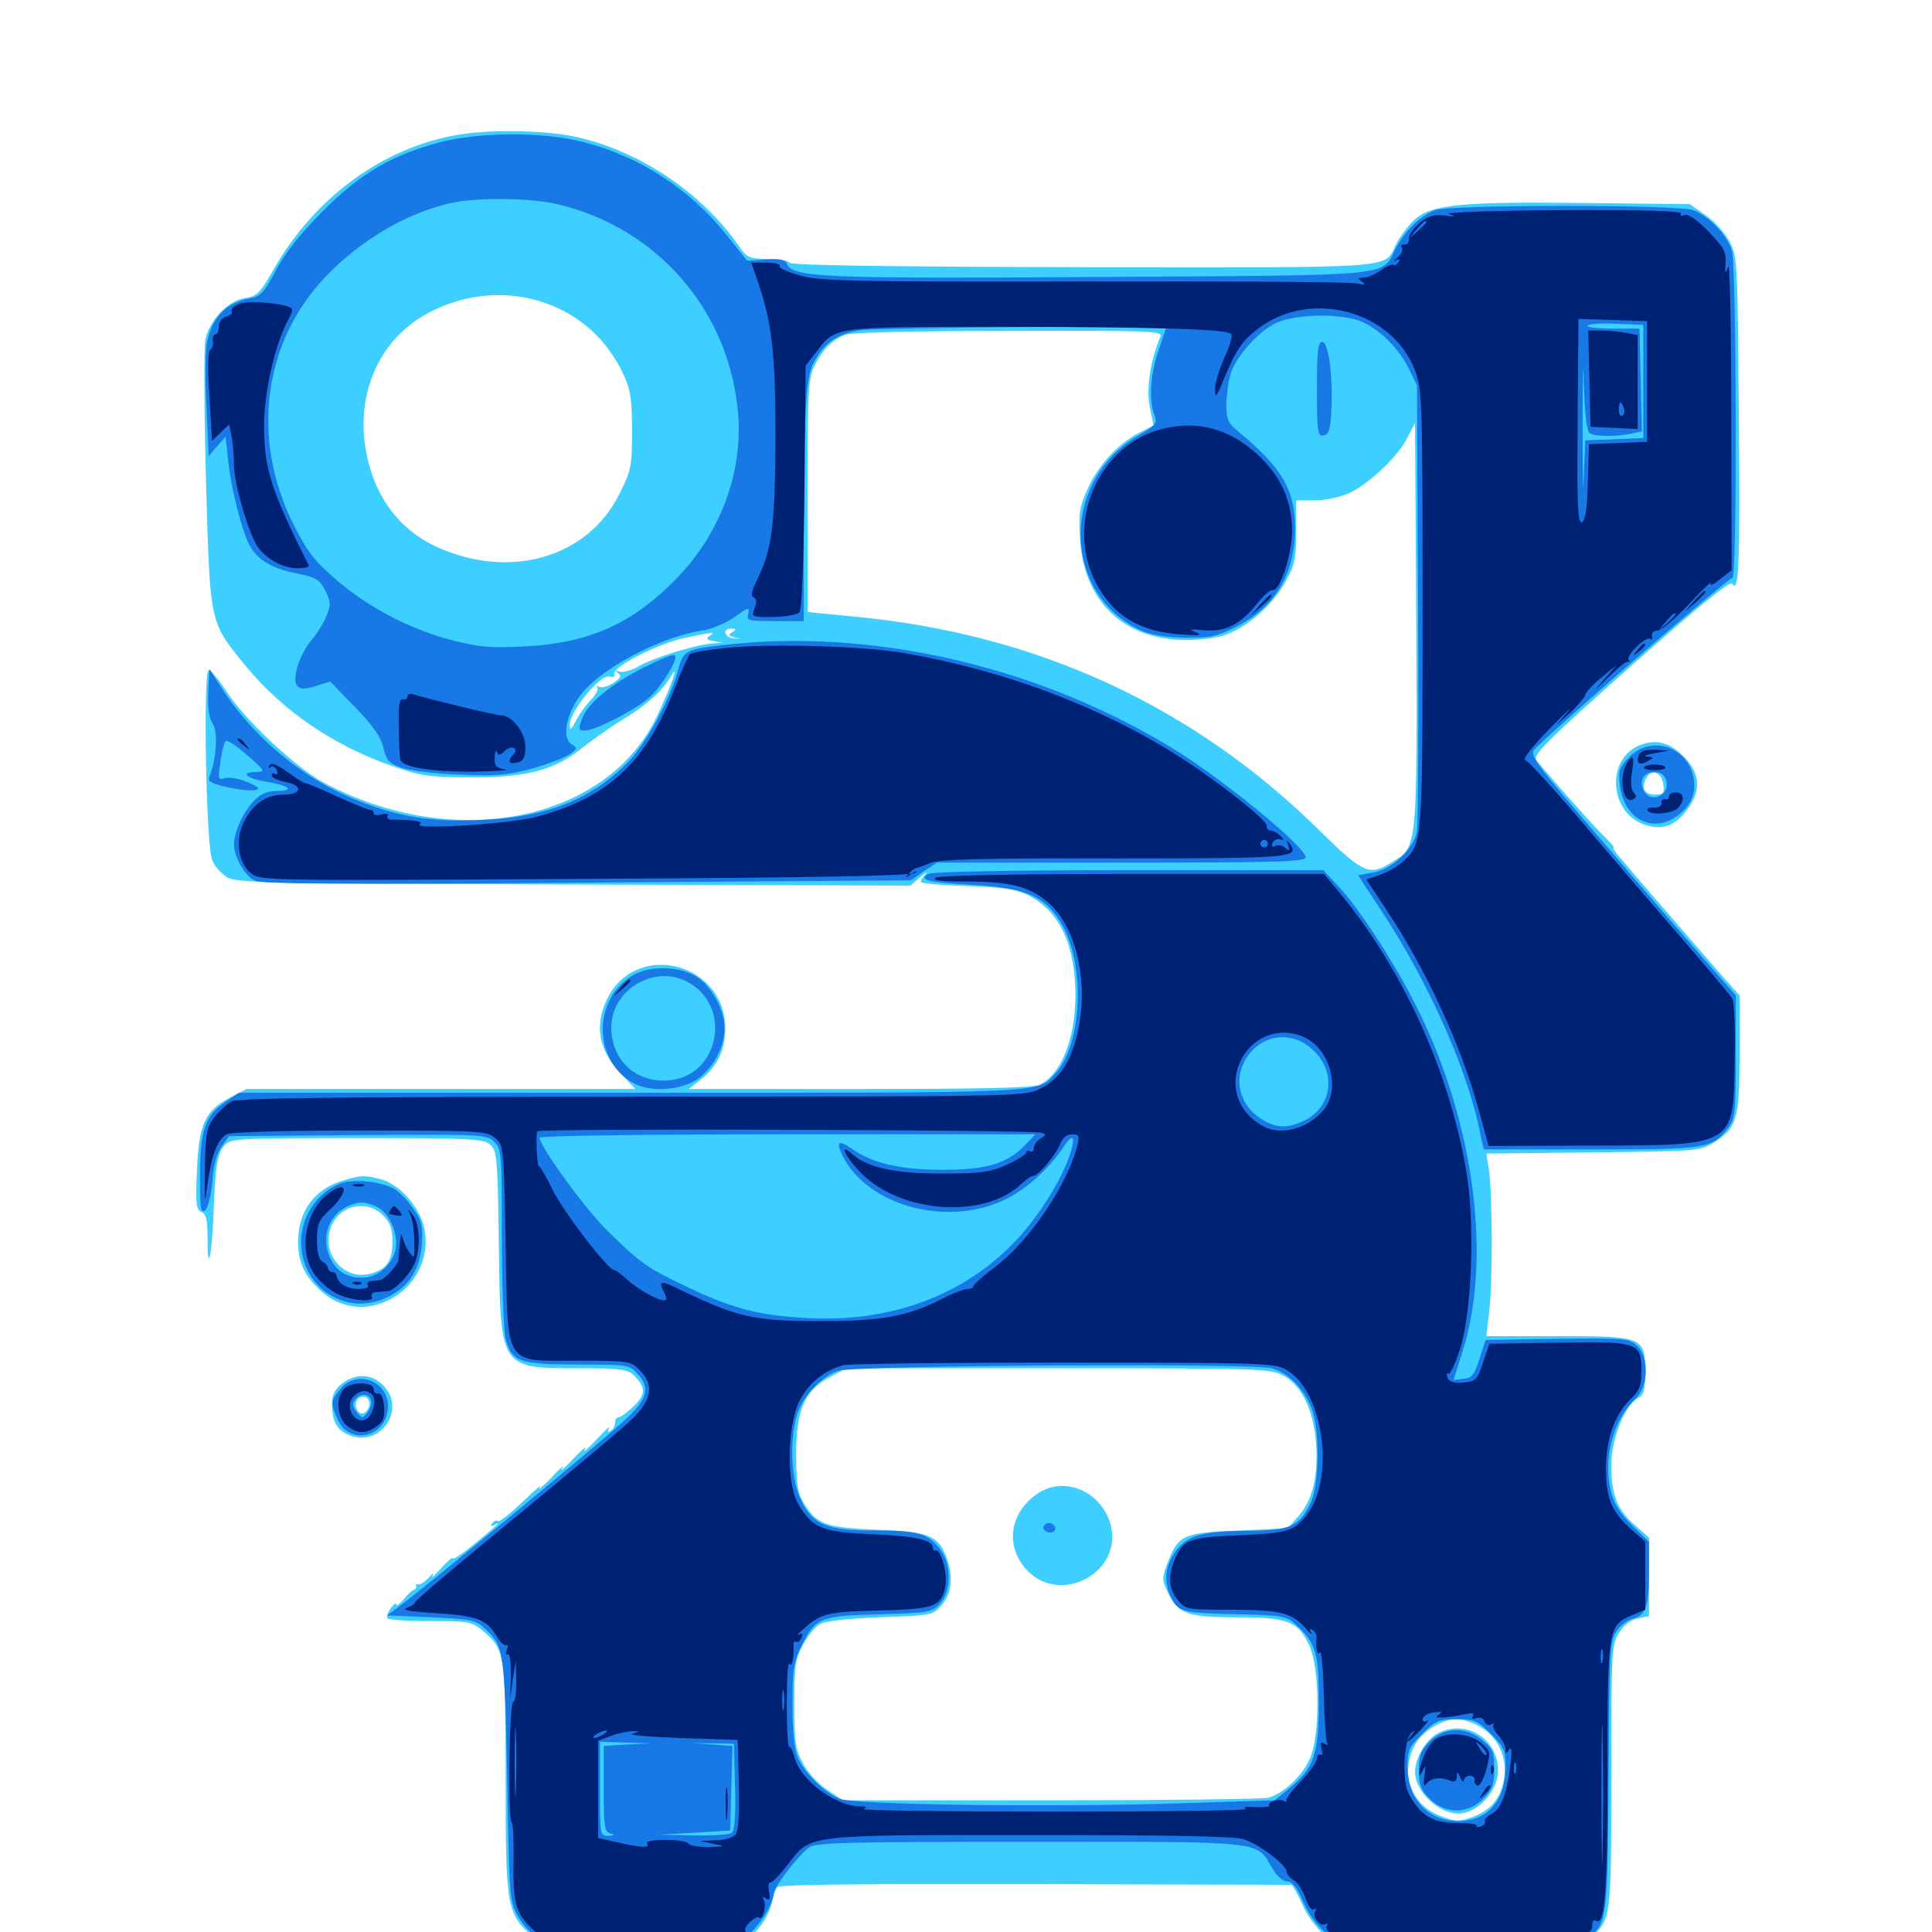 <svg xmlns="http://www.w3.org/2000/svg" viewBox="0 -1000 1000 1000">
	<path fill="#3ccfff" d="M237.305 -930.273C198.438 -923.828 162.695 -897.852 141.406 -860.156C134.57 -848.242 133.008 -846.68 126.758 -845.703C117.773 -844.336 108.203 -833.984 106.25 -823.828C105.469 -819.727 105.664 -787.109 106.641 -750.977C108.789 -675.977 108.203 -678.516 127.539 -654.883C146.68 -631.641 173.633 -613.477 204.102 -603.125C217.578 -598.438 222.852 -597.656 243.164 -597.656C272.461 -597.461 287.305 -601.367 301.562 -613.086C307.031 -617.383 316.797 -624.219 323.242 -628.125C334.766 -635.156 342.969 -642.578 347.461 -650.195C351.953 -657.812 347.461 -645.117 340.234 -629.688C314.453 -574.805 235.156 -558.789 167.578 -594.922C152.93 -602.734 126.562 -627.539 117.188 -642.188C113.477 -648.047 109.375 -652.93 108.008 -653.125C105.078 -653.125 106.641 -563.086 109.766 -555.078C110.742 -552.148 114.062 -548.242 116.992 -546.289C121.68 -542.969 132.422 -542.773 296.68 -542.188L471.289 -541.602L476.367 -546.094C479.102 -548.438 480.273 -549.219 479.102 -547.656C477.734 -546.094 476.562 -544.336 476.562 -543.555C476.562 -542.773 487.305 -541.797 500.586 -541.406C520.312 -540.625 525.781 -539.844 532.812 -536.328C548.633 -527.93 556.641 -510.742 556.641 -484.57C556.445 -461.719 549.219 -443.75 537.891 -438.477C534.375 -436.914 506.836 -436.328 444.727 -436.328H356.445L362.891 -441.406C371.289 -448.047 375.391 -456.641 375.391 -467.578C375.391 -501.562 329.883 -513.477 314.453 -483.398C307.422 -469.336 309.766 -456.055 321.875 -443.75L328.906 -436.328H228.32H127.539L118.945 -431.836C106.055 -425 102.93 -418.164 101.953 -394.141C101.172 -376.758 101.562 -373.828 104.297 -372.656C106.641 -371.68 107.422 -368.75 107.422 -359.57C107.422 -339.844 109.57 -348.633 110.547 -372.266C111.523 -397.852 112.5 -402.93 116.602 -407.617C119.531 -410.742 125.391 -410.938 184.961 -410.938C244.531 -410.938 250.391 -410.547 253.906 -407.422C257.227 -404.297 257.617 -400.195 258.203 -356.25C258.984 -291.016 258.594 -291.797 300 -291.797C320.508 -291.797 325 -291.211 327.93 -288.281C334.375 -282.031 334.375 -278.125 327.93 -272.07C324.609 -268.945 321.094 -266.406 320.117 -266.406C319.141 -266.406 318.359 -265.234 318.359 -263.672C318.359 -262.109 317.383 -260.156 316.016 -259.375C314.648 -258.398 314.258 -258.984 315.234 -260.742C316.016 -262.305 313.086 -259.57 308.594 -254.688C303.906 -249.805 301.367 -247.656 302.734 -249.805C304.102 -251.953 301.367 -249.805 296.68 -244.922C292.188 -240.039 289.648 -237.891 291.016 -240.039C292.383 -242.188 289.844 -240.039 285.352 -235.156C280.664 -230.273 278.125 -228.125 279.492 -230.273C281.055 -232.227 277.148 -229.102 270.703 -222.852C264.453 -216.797 258.594 -212.109 257.812 -212.695C256.836 -213.281 255.469 -212.695 254.688 -211.523C253.711 -209.961 254.102 -209.766 256.055 -210.742C259.766 -212.891 257.031 -210.156 244.727 -200.195C239.062 -195.508 234.375 -192.578 234.375 -193.359C234.375 -194.336 231.641 -191.992 228.32 -188.281C225 -184.57 223.047 -182.812 223.828 -184.375C224.805 -186.133 224.023 -185.742 221.875 -183.398C219.922 -181.25 217.383 -179.688 216.602 -179.883C215.625 -180.273 215.039 -179.883 215.43 -178.906C215.625 -178.125 215.039 -177.344 214.258 -177.148C213.477 -176.953 210.938 -174.805 208.984 -172.266C206.836 -169.727 205.273 -168.555 205.078 -169.531C205.078 -170.703 203.906 -169.727 202.344 -167.773C200.781 -165.625 200 -163.281 200.391 -162.5C200.977 -161.523 210.938 -160.938 222.656 -160.938C242.773 -160.938 244.141 -160.742 250.195 -155.664C261.328 -146.289 261.719 -143.555 261.719 -78.516C261.719 -11.914 262.305 -9.57 276.172 2.734L283.398 8.984H330.273C381.445 8.984 383.789 8.594 393.164 -2.539C395.898 -5.859 398.633 -11.328 399.414 -14.844C400.195 -18.359 401.562 -22.266 402.344 -23.242C403.516 -24.609 449.805 -25 535.547 -24.805C607.812 -24.609 667.578 -24.414 668.359 -24.414C669.141 -24.219 671.68 -19.727 674.023 -14.453C678.516 -4.102 688.477 6.25 695.898 8.008C698.242 8.594 726.758 8.984 759.18 8.594L817.969 8.008L823.242 3.125C833.984 -6.836 833.984 -6.836 833.984 -80.273C833.984 -144.727 834.18 -148.633 837.891 -154.688C840.43 -158.789 843.945 -161.523 847.656 -162.305L853.516 -163.477V-183.789V-204.102L846.484 -210.352C837.109 -218.359 833.984 -226.367 833.984 -241.602C833.984 -255.273 841.016 -272.656 847.852 -276.367C850.781 -277.93 851.562 -280.469 851.562 -289.648C851.562 -308.008 850.781 -308.398 806.445 -308.398H769.336L770.898 -322.07C772.656 -337.891 772.461 -381.445 770.703 -394.141L769.336 -402.93L824.609 -403.516C877.539 -404.102 880.273 -404.297 886.719 -408.398C899.023 -416.016 900.391 -420.508 900.391 -454.492V-484.766L891.992 -494.141C884.766 -502.344 849.805 -542.773 837.695 -557.031C835.742 -559.375 834.57 -561.328 835.156 -561.328C835.938 -561.328 833.789 -563.672 830.664 -566.797C825.391 -571.68 801.172 -599.023 795.312 -606.445C793.164 -609.18 799.805 -615.625 843.945 -655.078C880.273 -687.109 895.508 -699.609 896.68 -697.852C900 -692.188 900.781 -708.594 900 -786.328C899.414 -863.672 899.219 -867.383 895.312 -874.805C893.164 -879.102 887.5 -885.352 883.008 -888.477L874.609 -894.336L820.312 -894.922C756.25 -895.703 740.43 -894.141 732.031 -886.133C728.906 -883.203 724.609 -877.539 722.656 -873.633C716.016 -860.742 727.344 -861.523 561.133 -861.719C458.008 -861.914 408.984 -862.695 408.594 -864.062C408.203 -865.039 403.125 -866.016 397.461 -866.016C387.891 -866.016 386.523 -866.602 382.617 -872.461C362.891 -900.781 329.883 -922.656 296.484 -929.492C280.469 -932.617 253.516 -933.008 237.305 -930.273ZM282.227 -843.164C300.586 -836.719 314.648 -823.828 322.852 -805.859C326.367 -798.438 327.148 -792.969 327.148 -777.148C327.148 -758.984 326.758 -756.641 320.703 -744.531C304.492 -711.523 264.453 -699.805 226.758 -716.602C206.641 -725.586 193.75 -742.969 189.453 -766.406C183.984 -796.289 196.289 -824.219 221.094 -837.695C240.039 -848.047 262.5 -850.195 282.227 -843.164ZM600.586 -825.586C595.508 -813.867 593.164 -798.633 595.117 -789.453L597.07 -779.883L589.648 -775.977C579.102 -770.703 568.555 -759.375 563.086 -747.266C558.984 -738.477 558.203 -734.57 558.984 -721.875C560.547 -689.062 581.445 -668.75 613.867 -668.75C620.312 -668.75 628.906 -669.727 632.812 -670.898C644.336 -674.414 658.203 -686.133 664.844 -698.047C670.312 -707.617 670.898 -710.547 670.898 -724.805V-741.016H680.664C686.133 -741.016 693.945 -742.773 698.242 -744.727C708.398 -749.414 723.438 -763.477 728.32 -773.242L732.422 -781.055L733.008 -689.258C733.594 -558.398 733.984 -561.914 720.117 -553.516C708.789 -546.484 705.664 -547.852 683.398 -569.727C617.773 -634.57 536.523 -672.07 441.992 -680.859L417.969 -683.203V-743.359C417.969 -798.633 418.359 -804.297 421.68 -810.938C425.977 -819.336 430.664 -824.023 437.5 -826.758C440.43 -827.93 474.414 -828.711 522.266 -828.711C597.461 -828.906 601.953 -828.711 600.586 -825.586ZM379.102 -672.852C376.758 -671.484 376.953 -670.898 380.078 -670.117C383.789 -669.336 383.789 -669.336 380.078 -669.531C375.195 -669.727 373.438 -674.609 378.32 -674.609C381.055 -674.609 381.25 -674.219 379.102 -672.852ZM367.383 -670.898C365.234 -669.531 365.625 -668.945 369.336 -668.164L374.023 -667.383L369.141 -666.992C361.133 -666.602 338.086 -659.57 330.859 -655.273C327.148 -653.125 322.656 -651.758 320.703 -652.344C318.359 -653.125 317.969 -652.93 319.922 -651.562C321.875 -650.195 321.289 -649.023 317.383 -646.484C314.648 -644.727 311.328 -643.75 309.961 -644.531C308.594 -645.312 308.203 -645.117 309.18 -644.336C309.961 -643.359 308.398 -640.43 305.859 -637.695C303.125 -634.961 299.609 -630.078 298.047 -626.758C295.508 -622.07 294.922 -621.68 294.922 -624.805C294.922 -632.031 311.133 -651.562 315.625 -649.805C317.383 -649.219 318.359 -649.805 317.969 -651.172C316.992 -654.883 340.039 -666.602 353.906 -669.727C368.945 -672.852 370.898 -673.047 367.383 -670.898ZM578.125 -552.148C583.984 -552.539 566.406 -552.93 539.062 -552.93C511.719 -553.125 487.695 -552.734 485.938 -551.953C482.812 -550.586 553.906 -550.977 578.125 -552.148ZM664.648 -552.148C673.438 -552.344 666.211 -552.734 648.438 -552.734C630.664 -552.734 623.438 -552.344 632.422 -552.148C641.211 -551.758 655.664 -551.758 664.648 -552.148ZM664.062 -288.086C673.828 -283.008 680.078 -269.922 681.25 -252.148C682.227 -235.156 679.297 -223.438 672.07 -215.234L666.602 -208.984L641.016 -207.812C612.109 -206.641 609.961 -205.469 604.297 -191.016C601.367 -183.203 601.367 -182.227 604.688 -175.195C609.961 -164.648 614.844 -162.891 640.234 -162.891C666.406 -162.891 671.68 -160.938 677.539 -148.633C683.203 -137.109 683.398 -101.562 677.93 -89.648C674.023 -80.664 664.453 -71.875 656.641 -69.531C653.711 -68.75 602.93 -68.164 543.75 -68.164H436.328L428.125 -73.633C423.633 -76.562 417.969 -82.617 415.625 -87.305C411.719 -94.531 411.133 -98.242 411.133 -117.969C411.133 -137.5 411.719 -141.602 415.625 -148.633C417.969 -153.125 421.875 -158.008 424.414 -159.375C426.953 -160.938 439.062 -162.305 455.664 -162.891C482.422 -163.867 482.812 -163.867 487.5 -169.336C492.969 -175.586 493.555 -184.961 489.453 -195.117C484.961 -205.469 480.273 -207.227 453.711 -208.203C427.344 -209.375 422.656 -210.938 416.016 -222.07C412.891 -227.148 412.109 -231.836 412.109 -247.07C412.109 -270.508 416.406 -280.273 429.688 -287.305L438.086 -291.797H547.656C650.977 -291.797 657.617 -291.602 664.062 -288.086ZM765.43 -106.641C774.805 -101.562 779.688 -91.797 778.711 -81.055C777.539 -70.117 772.07 -63.086 762.305 -59.57C755.078 -57.031 753.516 -57.031 745.312 -60.156C730.469 -65.82 724.609 -81.836 732.031 -96.289C735.742 -103.516 746.094 -110.156 753.906 -110.156C756.641 -110.156 761.914 -108.594 765.43 -106.641ZM537.109 -226.953C523.047 -217.578 520.117 -200.781 530.469 -188.477C548.047 -167.578 582.812 -186.523 574.414 -212.305C568.945 -228.711 550.391 -235.938 537.109 -226.953ZM744.727 -103.125C738.281 -100 732.422 -90.234 732.422 -82.812C732.422 -72.852 744.336 -61.328 754.883 -61.328C764.648 -61.328 775.391 -72.852 775.391 -83.594C775.391 -99.805 759.18 -110.156 744.727 -103.125ZM848.633 -614.258C831.25 -607.031 832.812 -579.688 850.977 -573.242C860.547 -569.727 867.773 -572.656 874.609 -582.812C880.859 -592.188 879.492 -601.172 870.117 -609.766C863.281 -616.016 856.641 -617.383 848.633 -614.258ZM860.938 -593.945C861.523 -589.453 860.938 -588.672 856.641 -588.672C851.172 -588.672 849.414 -591.992 851.953 -597.07C854.688 -602.344 860.156 -600.391 860.938 -593.945ZM177.93 -389.062C162.891 -384.766 154.297 -373.242 154.297 -357.227C154.297 -346.289 157.812 -339.258 166.797 -331.25C189.258 -311.523 224.414 -332.617 219.922 -362.695C218.164 -374.023 207.617 -386.523 197.656 -389.453C189.258 -391.797 186.914 -391.797 177.93 -389.062ZM198.242 -370.898C201.953 -367.383 203.125 -364.062 203.125 -357.617C203.125 -347.461 200.391 -343.164 191.992 -340.82C179.102 -337.109 167.188 -349.219 170.703 -362.891C173.828 -375.586 189.258 -380.078 198.242 -370.898ZM176.953 -283.789C173.242 -280.859 171.875 -277.93 171.875 -273.047C171.875 -263.867 174.609 -259.375 181.641 -256.836C197.656 -251.367 210.352 -271.094 198.242 -283.008C192.383 -289.062 183.984 -289.258 176.953 -283.789ZM190.82 -271.484C190.039 -269.727 188.672 -268.359 187.5 -268.359C184.18 -268.359 182.812 -274.414 185.742 -276.367C189.258 -278.516 192.383 -275.391 190.82 -271.484Z"/>
	<path fill="#1878e5" d="M228.516 -926.562C202.93 -919.922 186.719 -910.352 166.992 -890.625C155.078 -878.711 147.266 -868.555 142.578 -859.766C136.719 -848.438 134.961 -846.68 129.102 -845.508C117.188 -843.359 110.156 -836.133 107.227 -823.242C106.25 -819.336 106.055 -804.492 106.836 -790.039L108.008 -763.867L112.305 -768.945L116.797 -774.023L118.164 -761.133C119.727 -746.094 125.977 -722.266 130.078 -716.211C134.375 -709.57 141.602 -705.469 153.906 -703.125C163.672 -701.172 165.43 -700 168.359 -694.336C171.289 -688.477 171.289 -686.914 168.945 -681.055C167.383 -677.344 163.867 -671.68 161.133 -668.555C154.883 -660.938 150.781 -648.047 153.906 -644.922C155.664 -643.164 158.008 -643.164 163.477 -644.922L170.898 -647.266L183.789 -633.984C192.969 -624.414 197.266 -618.555 198.438 -612.891C200 -606.445 201.367 -604.883 208.008 -602.539C212.305 -601.172 225.977 -599.414 238.281 -599.023C257.031 -598.242 263.086 -598.828 275.195 -602.148C283.008 -604.297 291.797 -607.617 294.531 -609.375C298.828 -612.305 299.023 -612.891 296.289 -614.453C289.648 -617.969 293.75 -633.984 303.906 -644.141C316.992 -657.227 343.75 -670.508 363.281 -673.633C368.164 -674.219 375.781 -677.539 380.273 -680.664C387.305 -685.742 388.086 -685.938 387.305 -682.422C386.328 -678.711 387.305 -678.516 401.172 -678.516H416.016V-704.492C416.016 -786.133 416.797 -804.102 421.094 -812.109C426.562 -822.656 433.398 -827.344 445.703 -829.102C455.273 -830.469 603.516 -831.641 603.516 -830.273C603.516 -830.078 601.758 -824.805 599.609 -818.555C595.508 -806.641 594.531 -793.164 597.461 -785.352C599.219 -780.859 598.438 -779.883 588.281 -774.023C548.438 -750.195 550 -691.602 591.211 -673.438C595.898 -671.289 604.297 -670.117 613.281 -669.922C625.586 -669.727 629.688 -670.508 639.062 -675.195C659.766 -685.352 670.312 -702.734 670.312 -726.367C670.312 -746.484 663.672 -757.812 641.016 -776.562C635.742 -780.859 634.766 -783.008 634.766 -790.234C634.766 -794.727 635.742 -801.758 636.719 -805.664C639.258 -815.039 651.367 -828.711 660.938 -833.008C670.117 -837.109 690.039 -837.891 701.758 -834.57C711.523 -831.836 723.047 -821.289 728.906 -809.766L733.398 -800.586L733.984 -688.281C734.375 -626.562 733.984 -573.047 733.398 -569.531C731.641 -560.547 720.508 -550 710.938 -548.438C706.641 -547.656 703.125 -547.07 703.125 -546.875C703.125 -546.68 708.789 -537.891 715.82 -527.344C738.477 -492.773 757.812 -450.195 765.039 -418.555L767.969 -405.078H823.633C883.789 -405.078 885.938 -405.469 894.336 -416.016C898.047 -420.898 898.438 -423.828 898.438 -452.93V-484.766L883.398 -501.953C875 -511.523 850.781 -539.453 829.688 -564.258C793.359 -606.445 791.406 -609.375 794.531 -612.5C813.867 -631.055 895.312 -701.562 896.68 -700.781C899.219 -699.414 898.828 -861.328 896.484 -869.922C894.336 -877.93 884.57 -888.281 876.367 -891.211C868.945 -894.141 750.195 -894.141 742.773 -891.211C735.352 -888.477 726.953 -880.273 722.461 -871.484C714.844 -856.641 724.805 -857.617 569.531 -856.641C426.172 -855.664 410.156 -856.445 407.422 -863.281C406.445 -865.625 403.906 -866.211 396.484 -865.625L386.719 -865.039L376.562 -877.734C357.617 -901.758 331.25 -919.141 301.562 -926.562C281.25 -931.836 248.828 -931.641 228.516 -926.562ZM288.477 -894.336C340.43 -882.031 377.539 -839.062 382.031 -786.133C384.57 -755.273 372.852 -723.828 350 -700.391C327.344 -677.148 304.688 -666.992 271.484 -665.43C254.688 -664.453 248.047 -665.039 234.961 -668.359C213.281 -673.828 191.602 -684.961 174.609 -699.414C162.5 -709.766 159.18 -714.258 151.758 -728.906C129.688 -773.047 136.328 -823.047 168.555 -856.836C187.305 -876.367 211.914 -890.625 235.352 -895.312C248.242 -897.852 275.586 -897.461 288.477 -894.336ZM850.586 -802.539V-773.242L835.547 -772.656L820.508 -772.07L819.727 -752.148C819.531 -741.211 819.141 -753.711 819.141 -780.078C819.141 -806.445 819.531 -816.602 819.727 -802.539C820.312 -785.352 821.289 -776.758 822.852 -775.781C825.781 -774.023 835.352 -773.828 843.555 -775.391L849.805 -776.758L849.219 -803.32L848.633 -829.883H834.57C826.953 -829.883 821.094 -830.664 821.68 -831.445C822.07 -832.227 828.906 -832.812 836.523 -832.422L850.586 -831.836ZM681.641 -798.438C681.641 -776.172 682.031 -774.023 685.156 -774.609C687.695 -775.195 688.672 -777.734 689.062 -786.914C690.039 -804.883 687.695 -823.047 684.375 -823.047C682.227 -823.047 681.641 -818.359 681.641 -798.438ZM380.859 -666.797C355.469 -664.258 353.906 -663.672 351.367 -654.492C347.266 -638.672 334.57 -615.234 325.195 -605.664C305.664 -585.938 282.812 -576.953 249.023 -575.586C222.656 -574.414 206.445 -577.148 184.375 -585.938C157.617 -596.484 131.25 -618.164 115.039 -643.359L108.398 -653.711L107.812 -641.797C107.422 -633.789 108.203 -628.32 110.156 -625.391C112.891 -621.094 112.109 -607.227 108.398 -598.047C107.422 -595.508 109.18 -594.531 117.578 -592.578C123.438 -591.211 129.883 -590.625 131.836 -591.016C134.961 -591.602 134.18 -592.578 128.125 -595.117C123.828 -597.07 118.75 -597.852 116.602 -597.266C112.891 -596.094 112.695 -596.68 114.062 -605.469C114.648 -610.547 116.016 -615.625 116.797 -616.406C117.578 -617.188 122.656 -613.867 127.93 -609.18C137.5 -600.781 137.5 -600.586 132.227 -600.391C124.219 -600.391 127.539 -597.07 137.305 -595.508C149.219 -593.555 153.125 -590.82 143.945 -590.625C138.672 -590.625 135.156 -589.258 131.641 -585.742C126.172 -580.273 121.094 -569.336 121.094 -563.086C121.094 -556.445 126.758 -546.484 132.031 -544.141C135.547 -542.383 181.836 -542.188 304.102 -543.164L471.484 -544.336L478.125 -549.023L484.961 -553.516H580.273C660.742 -553.516 675.781 -553.906 675.781 -556.25C675.781 -561.523 634.766 -595.312 608.789 -611.523C540.625 -653.711 456.641 -674.023 380.859 -666.797ZM332.812 -654.297C316.211 -645.898 303.711 -635.547 301.172 -627.734C299.219 -622.461 299.414 -621.875 302.93 -621.875C308.008 -621.875 327.93 -632.031 335.742 -638.672C341.016 -642.969 349.609 -656.25 349.609 -659.961C349.609 -662.109 345.898 -660.742 332.812 -654.297ZM843.359 -608.203C838.086 -602.734 837.5 -601.172 838.477 -593.359C840.234 -577.93 852.734 -569.531 865.039 -575.781C872.461 -579.688 876.953 -586.133 876.953 -593.164C876.953 -611.719 856.25 -621.094 843.359 -608.203ZM862.305 -596.289C865.039 -588.086 853.516 -583.398 850.391 -591.602C848.438 -596.484 851.172 -600.391 856.25 -600.391C859.375 -600.391 861.523 -599.023 862.305 -596.289ZM480.469 -547.656C475.391 -544.531 479.883 -543.359 503.32 -541.992C531.055 -540.43 540.625 -536.328 549.219 -522.266C561.914 -501.367 560.352 -459.766 546.289 -444.336C536.719 -433.984 544.922 -434.375 326.562 -434.375H123.633L116.992 -429.883C106.25 -422.852 103.516 -415.039 103.516 -391.602C103.516 -374.805 103.906 -371.68 106.25 -373.633C107.617 -374.805 109.375 -381.445 109.961 -388.672C110.547 -397.266 112.305 -403.32 114.844 -406.836L118.555 -411.914L185.156 -412.5C249.805 -412.891 251.953 -412.891 255.859 -408.984C259.57 -405.273 259.766 -402.539 259.766 -359.766C259.766 -334.375 260.742 -310.938 261.719 -307.031C265.039 -295.117 268.75 -293.75 298.828 -293.75C324.219 -293.75 325.781 -293.555 329.688 -289.258C336.914 -281.641 335.352 -275.781 322.656 -264.258C311.523 -253.906 223.047 -180.859 208.203 -169.727L200.391 -163.867L223.047 -162.891C243.945 -161.914 246.289 -161.523 250.977 -157.031C260.938 -147.852 261.133 -146.289 262.5 -79.102C263.672 -16.211 263.672 -15.82 268.555 -7.422C271.875 -1.953 276.172 2.148 282.227 5.078C290.625 9.18 292.969 9.375 334.57 8.594C377.344 8.008 378.32 8.008 385.352 3.125C391.992 -1.367 400.391 -14.258 400.391 -19.922C400.391 -23.047 413.477 -40.039 418.75 -43.75C422.266 -46.289 438.086 -46.68 533.203 -46.68C656.641 -46.68 650 -47.461 658.594 -32.812C660.938 -28.906 664.062 -26.172 666.211 -26.172C668.945 -26.172 671.289 -23.047 674.414 -15.82C680.273 -2.734 690.625 6.445 701.562 8.008C706.25 8.789 733.203 8.984 761.719 8.594C808.398 8.008 814.062 7.617 819.531 4.297C832.031 -3.32 832.031 -3.125 832.617 -80.273C833.008 -144.922 833.203 -150.586 836.719 -155.664C838.672 -158.594 842.383 -161.523 844.922 -162.109C851.953 -163.867 853.516 -168.555 853.516 -186.328V-201.953L844.922 -210.352C839.062 -216.016 835.547 -221.289 833.984 -227.344C829.492 -244.336 834.766 -265.039 846.484 -275.977C853.32 -282.422 853.711 -297.461 847.266 -303.516C843.164 -307.227 841.016 -307.422 805.859 -307.031L768.945 -306.445L765.82 -296.68C763.281 -288.477 761.914 -286.719 757.422 -286.328L752.344 -285.742L757.031 -300.586C773.047 -350.781 762.109 -425 730.078 -484.961C719.336 -505.469 702.734 -530.469 693.164 -540.82L684.961 -549.609H584.18C525.391 -549.609 482.227 -548.828 480.469 -547.656ZM681.055 -455.078C691.797 -443.555 688.867 -426.562 675 -419.922C666.016 -415.625 659.961 -416.016 652.148 -421.289C642.773 -427.539 639.062 -438.672 643.164 -448.438C650 -464.844 669.141 -468.164 681.055 -455.078ZM530.273 -407.031C521.094 -397.461 509.766 -394.336 486.328 -394.531C464.844 -394.727 451.562 -398.047 440.82 -405.469C433.984 -410.352 432.422 -408.984 436.328 -401.367C449.414 -375.977 489.453 -365.039 518.945 -378.516C530.664 -383.789 543.164 -395.117 550.977 -407.031C555.664 -414.062 556.836 -411.328 553.516 -401.562C548.828 -388.281 537.305 -369.922 525.586 -357.617C498.828 -329.492 461.133 -315.43 417.969 -317.773C392.578 -319.141 379.297 -322.656 355.859 -333.789C334.961 -343.75 331.836 -345.898 314.648 -362.695C303.516 -373.438 279.297 -406.641 279.297 -411.133C279.297 -412.109 333.789 -412.891 407.617 -412.891H535.938ZM658.203 -291.797C666.602 -289.453 674.414 -281.836 678.711 -271.484C683.203 -260.938 683.008 -232.031 678.516 -222.461C672.656 -209.961 667.969 -207.812 645.703 -207.617C621.875 -207.617 613.867 -205.078 608.008 -196.289C602.734 -188.672 602.344 -180.664 606.445 -172.656C610.156 -165.625 612.109 -165.039 641.992 -164.453C664.258 -163.867 666.016 -163.477 670.898 -158.984C681.055 -149.609 682.617 -144.336 682.617 -118.945C682.617 -91.992 680.078 -84.57 667.188 -74.219L659.766 -68.164L610.742 -66.602C543.945 -64.453 442.188 -65.82 434.57 -68.945C426.562 -72.266 416.211 -82.422 412.891 -90.43C411.133 -94.727 410.156 -104.102 410.156 -117.773C410.156 -136.133 410.742 -139.844 415.039 -148.438C422.07 -162.695 424.609 -163.672 455.469 -164.453C480.664 -165.234 482.422 -165.43 486.523 -169.922C492.383 -176.172 492.578 -190.039 486.914 -197.656C480.664 -206.25 475.391 -207.812 453.125 -207.812C427.93 -207.812 420.898 -210.547 414.648 -223.438C409.57 -233.203 408.594 -253.711 412.305 -266.992C414.844 -276.562 424.805 -287.305 433.594 -290.43C442.383 -293.359 647.656 -294.531 658.203 -291.797ZM771.68 -102.539C778.32 -95.898 779.297 -93.945 779.297 -85.742C779.297 -68.164 770.117 -57.422 754.883 -57.422C739.258 -57.422 728.516 -68.75 728.516 -85.547C728.516 -93.945 729.297 -95.898 736.133 -102.539C742.969 -109.375 744.727 -110.156 753.906 -110.156C763.086 -110.156 764.844 -109.375 771.68 -102.539ZM324.805 -97.07L312.5 -96.289V-74.023C312.5 -54.492 312.891 -51.758 316.016 -50.977C318.555 -50.195 318.164 -50 315.039 -49.805C310.547 -49.609 310.547 -50 310.547 -74.023V-98.438L323.828 -98.047L336.914 -97.656ZM380.469 -75.195C380.859 -58.594 380.273 -52.344 378.516 -51.172C377.148 -50.391 368.164 -49.805 358.398 -50L340.82 -50.391L359.375 -51.367L377.93 -52.539L378.516 -74.414L379.102 -96.289L368.75 -97.07L358.398 -97.852L369.141 -97.656L379.883 -97.461ZM540.234 -209.961C539.648 -208.984 540.43 -207.812 541.992 -207.031C544.922 -205.859 547.656 -208.398 545.508 -210.547C543.75 -212.305 541.406 -212.109 540.234 -209.961ZM740.039 -98.633C735.352 -93.945 734.375 -91.211 734.375 -83.789C734.375 -76.367 735.352 -73.633 740.039 -68.945C748.047 -60.938 759.766 -60.938 767.773 -68.945C772.461 -73.828 773.438 -76.367 773.438 -84.375C773.438 -92.969 772.656 -94.922 767.383 -99.219C758.789 -106.445 747.656 -106.25 740.039 -98.633ZM326.172 -494.336C306.25 -481.055 307.617 -449.805 328.516 -439.062C338.281 -433.984 355.859 -436.133 363.477 -443.359C370.898 -450.195 375 -459.18 375 -468.164C375 -477.734 367.383 -491.016 359.375 -495.117C349.609 -500.391 334.375 -500 326.172 -494.336ZM355.469 -491.992C379.297 -479.688 372.656 -443.164 346.289 -440.82C329.297 -439.258 316.406 -451.172 316.406 -468.164C316.406 -487.5 338.281 -500.781 355.469 -491.992ZM175.781 -387.305C163.867 -382.422 155.859 -370.117 155.859 -357.227C155.859 -333.008 179.883 -317.969 201.172 -328.906C211.914 -334.375 217.383 -342.969 218.359 -356.055C218.945 -365.039 218.359 -368.164 214.453 -373.633C212.109 -377.344 207.812 -382.031 205.078 -383.984C199.219 -388.281 182.617 -390.234 175.781 -387.305ZM194.141 -375.781C200 -373.633 205.078 -364.648 205.078 -356.445C205.078 -347.461 196.68 -338.672 187.695 -338.672C178.516 -338.672 172.852 -342.773 169.922 -351.367C166.602 -361.523 171.094 -372.07 180.664 -375.977C185.938 -378.125 188.281 -378.125 194.141 -375.781ZM175.977 -280.859C171.094 -274.609 171.094 -274.023 174.609 -265.625C180.469 -251.758 199.414 -255.664 200.781 -270.898C201.953 -284.961 184.57 -291.797 175.977 -280.859ZM191.992 -275.391C192.578 -273.828 191.797 -271.094 190.234 -268.945C187.5 -265.625 187.5 -265.625 184.57 -269.141C182.422 -271.875 182.227 -273.633 183.789 -275.586C186.719 -278.906 190.625 -278.906 191.992 -275.391Z"/>
	<path fill="#002274" d="M750 -889.258C753.906 -887.891 753.32 -887.695 747.656 -888.477C741.797 -889.062 739.062 -888.086 734.57 -884.375C731.445 -881.836 729.102 -878.125 729.297 -876.367C729.297 -874.414 728.32 -873.047 726.953 -873.438C725.391 -873.633 724.805 -873.047 725.586 -871.875C726.367 -870.703 725.391 -868.359 723.438 -866.797C721.289 -865.039 720.898 -864.453 722.461 -865.234C724.414 -866.211 724.805 -865.82 723.828 -864.258C722.852 -862.891 721.875 -862.305 721.289 -862.891C720.703 -863.477 717.773 -862.305 714.844 -860.156C711.719 -858.008 707.812 -856.25 705.664 -856.25C702.734 -856.25 702.539 -855.859 705.078 -854.102C707.227 -852.539 706.641 -852.344 702.148 -853.32C699.023 -854.102 635.352 -854.492 560.938 -854.297C440.234 -854.102 424.219 -854.492 414.062 -857.422C407.617 -859.18 402.93 -861.328 403.516 -862.305C404.102 -863.281 400.977 -864.062 396.68 -864.062H388.867L392.383 -853.906C399.609 -832.617 401.367 -817.383 401.367 -773.242C401.172 -727.93 399.609 -715.625 391.992 -700.195C389.062 -694.141 388.477 -691.406 390.039 -690.82C391.602 -690.234 391.797 -688.477 390.625 -685.352C388.867 -680.664 388.867 -680.469 400.391 -680.664C406.836 -680.859 412.891 -681.836 413.867 -683.203C415.039 -684.57 416.016 -710.547 416.406 -748.047L416.992 -810.742L422.461 -817.773C432.617 -831.055 430.469 -830.859 518.945 -830.859C599.609 -830.664 634.57 -829.688 637.305 -827.148C638.086 -826.367 636.523 -820.898 633.789 -815.039C631.25 -809.18 628.906 -801.953 628.906 -798.633C628.906 -793.555 629.688 -794.336 633.594 -804.102C639.648 -818.75 642.969 -823.633 651.172 -829.883C678.32 -850.586 720.703 -839.258 732.422 -808.203C736.133 -797.852 736.328 -793.359 736.328 -684.18C736.328 -562.5 736.328 -563.477 726.172 -554.102C723.633 -551.562 718.359 -548.633 714.453 -547.266L707.227 -544.727L717.578 -529.102C738.281 -498.047 756.25 -458.984 765.43 -425.391L770.508 -406.836L823.633 -407.031C898.438 -407.227 897.266 -406.445 897.852 -451.562C898.242 -466.992 897.656 -481.25 896.68 -483.008C895.703 -484.766 882.227 -500.781 866.797 -518.555C851.367 -536.328 828.32 -563.281 815.43 -578.516C802.539 -593.555 790.82 -606.25 789.453 -606.641C787.891 -607.031 793.359 -613.867 802.148 -622.852C810.547 -631.445 814.844 -635.352 811.523 -631.641L805.664 -624.805L813.086 -631.445C816.992 -635.156 820.312 -639.258 820.508 -640.234C820.508 -641.406 824.219 -645.508 828.711 -649.219L836.914 -655.859L830.078 -648.047C824.219 -641.406 824.414 -641.602 832.031 -649.023C836.914 -653.906 841.602 -657.812 842.383 -657.422C843.359 -657.227 843.555 -657.617 842.969 -658.594C841.602 -660.938 852.344 -671.094 854.297 -669.336C855.078 -668.359 855.469 -669.141 855.078 -670.703C854.688 -672.461 855.859 -673.633 858.008 -673.633C859.961 -673.633 867.188 -679.883 874.219 -687.305C881.25 -694.922 886.328 -699.609 885.547 -698.047C884.57 -696.484 886.719 -697.266 890.039 -700L896.289 -704.883L896.094 -785.938C896.094 -832.617 895.312 -864.844 894.531 -862.109C892.969 -857.812 892.773 -858.008 893.164 -864.062C893.555 -869.727 891.992 -872.266 884.18 -880.273C878.32 -886.328 873.828 -889.453 871.875 -888.672C870.117 -888.086 869.531 -888.281 870.117 -889.453C870.898 -890.82 850.195 -891.406 808.203 -891.211C771.68 -891.016 747.07 -890.039 750 -889.258ZM738.281 -884.961C738.281 -884.57 736.328 -882.617 733.984 -880.469L729.492 -876.758L733.203 -881.25C736.719 -885.352 738.281 -886.523 738.281 -884.961ZM852.539 -802.539V-771.289L837.5 -770.703L822.461 -770.117L821.875 -750.391C821.484 -736.133 820.508 -730.273 818.75 -729.688C816.602 -729.102 816.211 -738.867 816.602 -781.836L816.992 -834.961L834.766 -834.375L852.539 -833.789ZM867.188 -681.836C867.188 -681.445 865.234 -679.492 862.891 -677.344L858.398 -673.633L862.109 -678.125C865.625 -682.227 867.188 -683.398 867.188 -681.836ZM822.656 -804.102L823.242 -779.102L835.547 -778.516L847.656 -777.93V-802.148V-826.562L841.602 -827.734C838.281 -828.32 832.422 -828.906 828.711 -828.906H822.07ZM829.492 -825.781C830.273 -826.367 829.102 -826.953 826.953 -826.758C824.805 -826.758 824.219 -826.172 825.781 -825.586C827.148 -825 828.906 -825.195 829.492 -825.781ZM840.43 -788.867C841.211 -787.305 840.82 -785.547 839.844 -784.961C838.672 -784.18 837.891 -785.547 837.891 -787.695C837.891 -792.578 839.062 -792.969 840.43 -788.867ZM123.438 -842.578C120.898 -841.602 119.336 -839.844 119.922 -838.867C120.508 -837.891 119.336 -836.719 117.188 -836.133C114.844 -835.547 113.281 -833.398 113.281 -831.055C113.281 -828.711 112.5 -826.953 111.523 -826.953C110.547 -826.953 109.961 -825.391 110.156 -823.633C110.547 -821.68 109.961 -819.531 108.789 -818.945C107.617 -818.164 107.422 -809.18 108.398 -794.727L109.766 -771.875L114.258 -776.172L118.555 -780.273L119.922 -774.023C120.508 -770.703 121.094 -764.062 121.094 -759.57C121.094 -750.977 127.148 -728.711 132.227 -718.945C135.742 -711.914 145.703 -705.859 153.906 -705.859C157.617 -705.859 160.156 -706.445 159.766 -707.422C139.844 -747.07 136.719 -757.422 136.719 -780.273C136.719 -796.484 141.992 -820.117 148.242 -832.617C151.953 -839.844 152.148 -840.43 148.828 -841.406C141.016 -843.75 127.539 -844.336 123.438 -842.578ZM602.148 -778.125C568.945 -770.312 551.172 -730.078 566.992 -698.828C575.781 -681.641 589.648 -673.047 610.938 -671.68C620.703 -670.898 622.852 -671.289 619.141 -672.656C615.039 -674.219 615.82 -674.414 623.047 -673.828C633.984 -672.656 641.992 -676.758 650.391 -687.305C653.906 -691.602 657.422 -694.922 658.594 -694.531C662.305 -693.555 668.75 -712.5 668.75 -725.391C668.75 -740.82 662.695 -754.102 650.586 -765.039C635.938 -778.125 620.312 -782.422 602.148 -778.125ZM876.758 -688.867L872.07 -683.398L877.539 -688.086C882.422 -692.578 883.789 -694.141 882.227 -694.141C881.836 -694.141 879.492 -691.797 876.758 -688.867ZM652.148 -686.914L647.461 -681.445L652.93 -686.133C657.812 -690.625 659.18 -692.188 657.617 -692.188C657.227 -692.188 654.883 -689.844 652.148 -686.914ZM376.172 -664.648C366.406 -663.672 358.008 -662.305 357.031 -661.328C356.25 -660.547 352.539 -652.344 349.023 -643.164C333.984 -604.883 314.453 -586.914 277.344 -577.148C263.086 -573.438 212.305 -570.312 217.383 -573.438C219.531 -574.805 213.086 -575.781 202.734 -575.781C200.977 -575.781 200 -576.562 200.586 -577.539C201.367 -578.711 200 -579.102 197.656 -578.516C195.312 -577.734 193.359 -578.125 193.359 -579.102C193.359 -580.078 192.578 -580.859 191.406 -580.859C190.43 -580.859 182.812 -583.984 174.609 -587.695C166.602 -591.406 159.18 -594.531 158.398 -594.531C157.422 -594.531 153.32 -597.07 148.828 -600.391C143.359 -604.297 140.43 -605.469 139.453 -603.906C138.672 -602.734 138.867 -602.344 140.039 -602.93C141.211 -603.711 142.773 -602.93 143.359 -601.172C143.945 -599.609 143.75 -598.828 142.578 -599.414C141.406 -600 140.625 -599.805 140.625 -598.633C140.625 -597.461 143.75 -596.094 147.461 -595.312C157.031 -593.555 156.445 -588.672 146.68 -588.672C137.695 -588.672 130.664 -583.789 125.977 -574.023C121.68 -564.844 123.438 -552.93 130.078 -547.852C134.766 -544.141 139.648 -544.141 303.32 -545.117C423.828 -545.703 472.266 -546.68 473.633 -548.242C474.805 -549.414 473.828 -549.219 471.68 -547.656C468.359 -545.312 468.164 -545.312 470.312 -547.656C471.68 -549.219 473.438 -550.586 474.219 -550.781C475 -550.781 478.32 -551.953 481.445 -553.32C485.938 -555.273 509.375 -555.859 576.562 -555.664C668.945 -555.664 672.852 -556.055 667.578 -563.281C666.016 -565.625 665.82 -565.43 666.797 -562.5C667.773 -559.375 667.578 -559.18 665.234 -561.133C663.672 -562.5 661.328 -562.891 659.961 -562.109C658.594 -561.328 658.008 -561.719 658.594 -563.477C659.18 -565.039 660.938 -566.016 662.305 -565.625C664.648 -565.039 664.648 -565.43 662.5 -567.578C661.133 -568.945 658.984 -570.117 657.617 -570.117C656.25 -570.312 655.469 -571.289 655.664 -572.461C656.25 -575.195 630.859 -595.312 610.352 -608.398C569.336 -634.375 520.703 -652.734 468.359 -661.914C447.266 -665.625 398.438 -666.992 376.172 -664.648ZM656.25 -563.281C656.25 -562.305 655.469 -561.328 654.297 -561.328C653.32 -561.328 652.344 -562.305 652.344 -563.281C652.344 -564.453 653.32 -565.234 654.297 -565.234C655.469 -565.234 656.25 -564.453 656.25 -563.281ZM847.461 -663.477C844.922 -660.352 845.117 -660.156 848.242 -662.695C851.367 -665.234 852.344 -666.797 850.781 -666.797C850.391 -666.797 848.828 -665.234 847.461 -663.477ZM210.938 -639.648C210.938 -638.477 209.766 -637.695 208.594 -638.086C206.641 -638.281 206.055 -634.57 206.445 -623.828C206.445 -615.82 206.836 -608.203 207.227 -606.836C208.008 -602.93 223.633 -600.391 245.508 -600.586C257.031 -600.781 264.258 -601.367 261.328 -601.758C256.836 -602.539 255.859 -603.516 256.055 -607.812C256.055 -610.742 256.641 -611.914 257.227 -610.742C257.812 -608.789 258.789 -608.984 261.133 -611.133C262.695 -612.695 264.844 -613.477 266.016 -612.891C267.188 -612.109 267.188 -610.938 265.82 -609.57C262.891 -606.641 263.086 -604.492 266.602 -605.078C270.898 -605.664 272.07 -607.617 271.875 -614.258C271.68 -621.094 264.844 -629.688 259.766 -629.688C256.641 -629.688 223.828 -637.695 214.453 -640.43C212.5 -641.211 210.938 -640.82 210.938 -639.648ZM123.047 -617.188C123.047 -616.797 124.609 -615.234 126.562 -613.867C129.492 -611.328 129.688 -611.523 127.148 -614.648C124.609 -617.773 123.047 -618.75 123.047 -617.188ZM848.242 -609.18C846.68 -604.883 848.633 -603.516 852.93 -606.055C856.25 -608.008 856.25 -608.008 852.539 -608.398C850.391 -608.594 852.148 -609.375 856.445 -610.156L864.258 -611.523L856.836 -611.914C851.758 -612.109 849.023 -611.133 848.242 -609.18ZM841.797 -604.492C837.891 -596.875 840.039 -584.18 844.922 -586.133C847.07 -586.914 847.266 -587.891 845.508 -589.844C844.141 -591.406 843.945 -595.508 844.727 -600.391C846.094 -608.789 845.117 -610.352 841.797 -604.492ZM850.977 -602.93C850.391 -601.953 852.93 -601.367 856.445 -601.367C859.961 -601.367 862.5 -601.953 861.914 -602.93C861.523 -603.711 858.984 -604.297 856.445 -604.297C853.906 -604.297 851.367 -603.711 850.977 -602.93ZM863.867 -587.695C864.062 -586.719 863.086 -585.938 861.914 -586.328C860.547 -586.523 859.57 -585.547 859.961 -584.375C860.156 -582.812 858.594 -581.836 856.055 -582.031C853.711 -582.031 852.148 -581.445 852.734 -580.469C854.297 -577.93 865.234 -578.711 868.359 -581.641C872.266 -585.742 871.68 -589.844 867.383 -589.844C865.234 -589.844 863.672 -588.867 863.867 -587.695ZM484.375 -545.703C482.422 -544.336 487.109 -543.75 499.609 -543.75C522.656 -543.75 533.008 -541.211 542.578 -532.812C556.055 -521.289 562.891 -495.312 558.789 -470.703C555.664 -452.539 549.414 -441.797 538.477 -436.523C530.078 -432.422 529.102 -432.422 326.953 -432.422C171.484 -432.227 123.047 -431.641 119.727 -429.883C117.383 -428.516 113.477 -425 110.938 -421.68C107.031 -416.602 106.445 -413.672 106.055 -395.312C105.859 -375.977 105.859 -375.586 107.422 -387.305C109.57 -402.539 112.695 -410.352 117.383 -412.891C119.336 -414.062 148.047 -414.844 186.133 -414.844C247.656 -414.844 251.758 -414.648 256.055 -411.133C260.742 -407.422 260.742 -407.031 261.719 -356.641C262.891 -291.602 260.352 -295.703 299.219 -295.703C325.391 -295.703 326.562 -295.508 331.055 -290.82C338.672 -283.398 337.5 -275.781 327.539 -265.82C323.047 -261.328 295.703 -238.477 266.992 -214.844C238.281 -191.406 214.844 -171.484 214.844 -170.703C214.844 -169.922 212.891 -168.555 210.547 -167.773C207.422 -166.602 212.5 -165.82 225.586 -165.039C247.07 -163.672 251.953 -161.719 257.031 -153.125C258.984 -150 261.133 -147.852 262.109 -148.438C262.891 -149.023 263.086 -147.852 262.305 -146.094C261.719 -144.141 261.914 -143.164 262.891 -143.75C263.867 -144.531 264.453 -139.844 264.453 -133.008L264.062 -120.898L265.43 -130.664L266.992 -140.43L267.188 -130.273C267.383 -124.805 266.797 -119.531 265.625 -118.945C263.477 -117.578 262.891 -58.984 264.844 -56.836C265.625 -56.25 266.016 -46.875 265.82 -36.133C265.43 -15.234 266.992 -9.375 275.977 -1.172C280.664 3.32 281.641 3.32 329.688 3.711C356.445 3.906 377.539 3.516 376.367 2.734C374.219 1.367 377.734 0.391 384.18 0.586C385.547 0.781 386.328 0 385.742 -0.781C384.57 -2.539 391.602 -8.984 392.969 -7.422C394.727 -5.664 396.875 -14.062 395.312 -16.602C394.336 -18.164 394.727 -18.359 396.484 -17.383C398.438 -16.211 398.828 -16.992 398.047 -20.898C397.461 -23.633 397.852 -25.781 398.633 -25.586C399.609 -25.391 403.711 -29.688 407.812 -34.961C419.727 -50.586 416.016 -50.195 533.203 -50.195C603.906 -50.195 638.086 -49.609 643.555 -48.047C651.367 -45.703 666.016 -34.766 666.016 -31.055C666.016 -29.883 667.773 -27.93 669.727 -26.758C671.875 -25.391 674.414 -21.289 675.781 -17.383C677.148 -13.281 678.906 -11.133 680.078 -11.719C681.445 -12.5 681.641 -12.109 680.859 -10.742C678.906 -7.812 683.398 -2.344 686.133 -4.102C687.305 -4.688 687.5 -4.297 686.719 -3.125C685.352 -0.781 691.992 3.711 694.141 1.758C694.727 1.172 695.312 1.367 695.312 2.344C695.312 3.32 720.703 3.906 756.836 3.906C819.727 3.516 824.219 2.93 824.219 -4.102C824.219 -5.664 825 -6.445 825.977 -5.859C830.664 -2.93 832.031 -19.336 832.031 -83.203C832.031 -157.031 832.227 -158.789 844.922 -164.062L851.562 -166.797V-184.375V-202.148L844.531 -208.203C834.18 -217.383 831.25 -224.414 831.25 -240.039C831.25 -255.469 835.938 -268.164 844.336 -276.172C848.438 -280.078 849.609 -282.812 849.609 -290.039C849.609 -305.273 848.242 -305.664 806.641 -305.078L770.898 -304.492L767.578 -294.727C764.648 -285.742 763.867 -284.961 757.422 -284.375C752.539 -283.984 750.195 -284.766 749.219 -286.914C748.633 -288.672 748.828 -289.648 749.805 -289.062C750.586 -288.477 753.32 -294.336 755.859 -302.148C761.914 -321.875 763.477 -367.383 758.984 -393.555C750.586 -443.75 727.148 -495.898 696.094 -534.57L685.352 -547.656H586.328C525.781 -547.656 486.133 -546.875 484.375 -545.703ZM675.977 -462.695C688.672 -456.055 693.75 -436.328 685.352 -425.781C677.539 -416.016 663.281 -411.914 653.906 -416.992C640.82 -424.023 635.938 -438.086 642.188 -450.977C648.438 -464.062 663.281 -469.141 675.977 -462.695ZM539.062 -413.672C541.602 -412.891 541.406 -412.305 538.672 -410.742C536.719 -409.57 535.156 -407.422 535.156 -405.859C535.156 -404.297 534.375 -403.516 533.203 -404.102C532.227 -404.688 531.25 -404.492 531.25 -403.516C531.25 -402.539 526.562 -399.609 521.094 -397.07C512.109 -393.164 507.617 -392.578 487.305 -392.578C463.086 -392.578 448.828 -395.703 441.016 -402.734C433.594 -409.18 437.891 -400.781 445.898 -392.578C466.797 -371.875 509.766 -368.945 528.711 -387.305C531.055 -389.453 533.789 -391.406 534.961 -391.406C537.5 -391.406 546.875 -402.734 549.023 -408.398C550 -411.133 552.344 -412.891 554.883 -412.891C558.398 -412.891 558.789 -412.109 557.812 -407.617C552.734 -387.109 533.203 -358.008 515.234 -344.336C508.984 -339.648 503.906 -335.156 503.906 -334.375C503.906 -333.398 502.539 -332.812 500.977 -332.812C499.219 -332.812 494.531 -331.055 490.43 -329.102C470.117 -318.555 457.617 -316.211 424.805 -316.211C389.453 -316.211 381.836 -317.969 348.828 -333.984C341.992 -337.305 340.82 -336.523 343.75 -331.055C345.117 -328.125 345.312 -326.953 343.75 -326.953C340.234 -326.953 329.883 -332.812 324.414 -337.891C321.68 -340.43 318.75 -342.578 317.969 -342.578C314.844 -342.578 292.188 -371.875 286.133 -383.984C282.617 -391.211 279.297 -396.68 279.102 -396.289C277.93 -395.312 277.148 -412.891 278.125 -414.453C279.102 -416.016 534.766 -415.234 539.062 -413.672ZM665.43 -291.211C684.766 -280.664 691.406 -235.742 676.562 -216.211C669.727 -207.227 666.602 -206.445 639.844 -205.273C615.039 -204.102 612.5 -203.125 608.008 -192.773C604.492 -183.984 604.883 -177.93 609.57 -171.875C613.477 -166.992 614.062 -166.797 636.719 -166.797C662.5 -166.797 668.75 -165.234 675.586 -157.422C678.125 -154.492 679.492 -153.32 678.711 -154.883C677.539 -156.641 677.93 -157.227 679.492 -156.25C680.664 -155.469 681.641 -153.711 681.445 -152.539C680.859 -147.07 681.836 -142.383 683.203 -144.727C683.984 -145.898 684.961 -136.328 685.156 -123.242C685.547 -110.156 686.328 -98.633 686.914 -97.656C687.695 -96.68 687.109 -96.484 685.547 -97.461C683.594 -98.633 683.203 -98.047 683.984 -94.922C684.766 -92.578 684.375 -91.016 683.398 -91.797C682.422 -92.383 681.641 -91.406 681.641 -89.844C681.641 -88.086 677.93 -82.812 673.242 -77.93C668.555 -73.047 665.234 -68.555 665.82 -67.773C666.406 -67.188 666.016 -67.188 664.648 -67.773C662.109 -69.336 655.859 -67.383 657.031 -65.43C657.422 -64.844 654.297 -64.453 649.805 -64.648C644.922 -65.039 642.969 -64.648 644.922 -63.672C646.875 -62.891 602.148 -62.305 545.898 -62.305C489.648 -62.305 445.117 -62.891 446.875 -63.672C449.219 -64.648 448.633 -65.039 444.727 -65.039C431.641 -65.43 413.672 -79.297 411.133 -90.82C410.352 -93.945 409.18 -96.094 408.594 -95.703C407.812 -95.312 407.227 -105.273 407.227 -117.969C407.227 -130.664 407.812 -140.039 408.594 -138.867C409.961 -136.719 410.938 -141.602 410.742 -148.633C410.547 -150 411.328 -150.781 412.109 -150.195C412.891 -149.609 414.258 -150.586 414.844 -152.344C415.625 -154.297 415.234 -154.883 413.477 -153.906C412.305 -153.125 412.891 -154.297 415.234 -156.25C424.414 -164.844 428.125 -165.82 455.078 -166.406C483.789 -167.188 487.109 -168.359 489.258 -178.711C490.625 -184.766 487.109 -198.242 484.375 -197.461C483.594 -197.266 482.812 -197.852 482.812 -198.828C482.812 -202.93 474.219 -204.883 451.758 -205.859C425.391 -207.031 420.703 -208.789 413.086 -221.68C407.031 -231.836 407.422 -261.914 413.672 -274.609C418.164 -283.789 426.758 -290.82 436.523 -293.359C439.258 -294.141 490.43 -294.727 550.195 -294.727C650.391 -294.727 659.766 -294.531 665.43 -291.211ZM829.492 -140.039C828.906 -138.086 828.516 -139.258 828.516 -142.383C828.516 -145.703 828.906 -147.07 829.492 -145.898C829.883 -144.531 829.883 -141.797 829.492 -140.039ZM829.492 -42.188C829.297 -26.367 828.906 -39.844 828.906 -72.07C828.906 -104.297 829.297 -117.188 829.492 -100.781C829.883 -84.375 829.883 -58.008 829.492 -42.188ZM405.664 -115.625C405.273 -113.086 404.883 -115.039 404.883 -119.922C404.883 -124.805 405.273 -126.758 405.664 -124.414C406.055 -121.875 406.055 -117.969 405.664 -115.625ZM266.992 -73.633C266.797 -65.234 266.406 -71.68 266.406 -87.695C266.406 -103.906 266.797 -110.742 266.992 -102.93C267.383 -95.117 267.383 -82.031 266.992 -73.633ZM756.445 -114.648C757.617 -115.234 756.25 -115.625 752.93 -115.625C749.805 -115.625 748.633 -115.234 750.586 -114.648C752.344 -114.258 755.078 -114.258 756.445 -114.648ZM744.141 -112.109C741.406 -110.352 749.023 -110.742 760.352 -113.086C762.305 -113.477 763.086 -112.891 762.305 -111.523C761.523 -110.352 762.305 -109.961 764.258 -110.742C766.016 -111.328 767.773 -110.742 768.359 -108.984C768.945 -107.227 770.508 -106.641 771.875 -107.422C773.242 -108.203 773.828 -108.203 773.047 -107.422C772.266 -106.445 773.438 -104.102 775.586 -101.758C777.539 -99.609 779.297 -96.289 779.297 -94.727C779.297 -91.992 779.688 -91.992 781.055 -94.336C782.227 -96.289 782.617 -94.336 782.031 -88.477C780.273 -72.461 777.148 -63.867 772.266 -61.328C769.727 -59.961 768.164 -58.203 768.555 -57.422C769.141 -56.445 768.164 -55.273 766.406 -54.688C764.844 -54.102 763.867 -54.297 764.258 -55.078C764.844 -55.859 760.156 -56.445 753.906 -56.445C741.406 -56.445 735.156 -60.352 729.102 -71.68C725.586 -78.516 726.562 -99.414 730.469 -102.93C732.812 -104.883 732.812 -104.688 730.664 -101.953C726.562 -96.484 728.906 -97.852 735.352 -104.688C738.672 -108.203 740.039 -110.352 738.867 -109.375C737.5 -108.594 736.328 -108.789 736.328 -109.961C736.328 -111.914 739.648 -113.672 744.141 -113.867C746.68 -114.062 746.68 -113.867 744.141 -112.109ZM312.5 -102.344C310.938 -101.367 308.789 -100.391 307.617 -100.391C306.641 -100.391 307.031 -101.367 308.594 -102.344C310.156 -103.32 312.5 -104.297 313.477 -104.297C314.648 -104.297 314.062 -103.32 312.5 -102.344ZM327.148 -102.539C325 -101.953 336.523 -100.977 352.539 -100.391L381.836 -99.414L382.422 -76.172C382.812 -60.938 382.227 -52.148 380.664 -50.391C379.492 -48.828 374.805 -47.461 370.312 -47.461L362.305 -47.07L369.141 -45.703C375.781 -44.336 375.781 -44.336 366.797 -43.945C361.719 -43.945 357.031 -44.727 356.445 -45.703C355.859 -46.875 350.391 -47.656 344.531 -47.656C337.891 -47.656 334.18 -46.875 334.961 -45.703C336.523 -43.359 331.836 -43.555 319.336 -46.484L309.57 -48.633V-73.828V-99.023L316.406 -101.562C320.117 -102.93 325 -103.906 327.148 -103.906H331.055ZM346.289 -102.93C348.633 -103.32 346.289 -103.711 340.82 -103.711C335.547 -103.711 333.398 -103.32 336.523 -102.93C339.453 -102.539 343.75 -102.539 346.289 -102.93ZM784.57 -82.422C783.984 -81.055 783.594 -82.031 783.594 -84.766C783.594 -87.5 783.984 -88.477 784.57 -87.305C784.961 -85.938 784.961 -83.594 784.57 -82.422ZM550.391 -56.055C567.188 -56.25 553.32 -56.641 519.531 -56.641C485.742 -56.641 471.875 -56.25 488.867 -56.055C505.664 -55.664 533.398 -55.664 550.391 -56.055ZM759.375 -52.148C761.133 -52.734 759.18 -53.125 754.883 -52.93C750.586 -52.93 749.023 -52.539 751.562 -52.148C753.906 -51.758 757.422 -51.758 759.375 -52.148ZM284.18 -4.688C283.594 -5.859 282.617 -6.641 282.031 -6.641C281.641 -6.641 281.25 -5.859 281.25 -4.688C281.25 -3.711 282.227 -2.734 283.398 -2.734C284.375 -2.734 284.766 -3.711 284.18 -4.688ZM743.555 -100.195C741.406 -99.023 738.672 -95.117 737.109 -91.406C734.18 -84.18 733.594 -77.539 736.523 -83.789C737.891 -86.719 738.086 -86.133 737.305 -80.859C736.719 -77.148 736.914 -75 737.891 -76.172C740.039 -79.492 744.727 -80.469 749.609 -78.711C752.93 -77.344 753.906 -77.734 754.102 -80.469C754.102 -83.203 754.492 -83.203 755.859 -79.883C756.836 -77.734 757.617 -77.148 757.617 -78.516C757.812 -79.688 759.18 -80.859 760.742 -80.859C762.305 -80.859 763.477 -79.883 763.281 -78.711C762.891 -77.539 763.672 -76.172 764.648 -75.781C765.82 -75.195 767.969 -79.102 769.336 -84.18C771.68 -93.359 771.484 -93.75 766.602 -97.852C761.133 -102.734 749.805 -103.711 743.555 -100.195ZM751.367 -99.219C752.148 -99.805 750.977 -100.391 748.828 -100.195C746.68 -100.195 746.094 -99.609 747.656 -99.023C749.023 -98.438 750.781 -98.633 751.367 -99.219ZM769.336 -91.797C768.75 -91.211 767.188 -92.773 765.82 -95.117C763.281 -99.219 763.477 -99.219 766.797 -96.094C768.75 -94.141 769.922 -92.188 769.336 -91.797ZM771.68 -83.594C771.68 -81.445 772.266 -80.859 772.852 -82.422C773.438 -83.789 773.242 -85.547 772.656 -86.133C772.07 -86.914 771.484 -85.742 771.68 -83.594ZM767.773 -72.461C765.234 -68.359 765.43 -68.359 768.75 -71.484C770.703 -73.438 771.875 -75.391 771.289 -75.781C770.703 -76.367 769.141 -74.805 767.773 -72.461ZM375.586 -66.211C375.586 -58.789 375.977 -55.859 376.367 -59.961C376.758 -63.867 376.758 -70.117 376.367 -73.633C375.977 -76.953 375.586 -73.828 375.586 -66.211ZM321.094 -488.672L317.383 -484.18L321.875 -487.891C325.977 -491.406 327.148 -492.969 325.586 -492.969C325.195 -492.969 323.242 -491.016 321.094 -488.672ZM183.203 -386.133C181.836 -386.719 182.812 -387.109 185.547 -387.109C188.281 -387.109 189.258 -386.719 188.086 -386.133C186.719 -385.742 184.375 -385.742 183.203 -386.133ZM170.508 -382.617C158.203 -374.023 154.102 -352.93 162.695 -340.625C165.039 -337.109 170.117 -332.617 173.828 -330.664C181.055 -326.758 194.531 -325.586 192.383 -328.906C191.797 -330.078 192.773 -331.055 194.727 -331.25C196.68 -331.25 199.219 -331.641 200.586 -331.641C203.906 -332.031 210.938 -338.867 214.062 -344.922C217.773 -351.953 217.578 -366.211 213.672 -371.094C210.742 -374.805 210.742 -374.805 212.5 -370.898C213.477 -368.75 214.453 -362.695 214.453 -357.422C214.648 -348.828 214.453 -348.242 212.109 -351.562C210.547 -353.516 208.984 -357.031 208.398 -359.18C207.617 -362.891 207.422 -362.305 206.25 -348.047C206.055 -345.312 199.219 -337.891 196.875 -337.5C195.898 -337.305 193.945 -337.109 192.188 -336.914C190.625 -336.914 189.844 -335.938 190.43 -334.766C191.211 -333.594 189.062 -332.812 185.547 -332.812C179.688 -332.812 174.805 -335.742 174.219 -339.648C174.023 -340.82 173.047 -341.602 171.875 -341.602C170.898 -341.602 169.922 -342.578 169.727 -343.555C169.727 -344.727 168.359 -346.289 166.797 -347.07C165.039 -348.047 164.062 -351.953 164.062 -358.203C164.062 -366.406 164.844 -368.359 170.898 -374.023C180.469 -383.008 180.078 -389.453 170.508 -382.617ZM202.148 -373.828C201.562 -372.852 201.172 -371.875 201.562 -371.68C208.008 -370.117 208.984 -370.312 206.836 -373.047C204.102 -376.367 203.711 -376.367 202.148 -373.828ZM183.203 -335.352C181.641 -335.938 182.227 -336.523 184.375 -336.523C186.523 -336.719 187.695 -336.133 186.914 -335.547C186.328 -334.961 184.57 -334.766 183.203 -335.352ZM177.734 -280.859C173.633 -275.977 174.609 -266.211 179.492 -262.109C184.961 -257.812 189.258 -257.617 194.922 -261.719C198.438 -264.062 199.219 -266.406 198.828 -271.875C198.438 -276.367 197.266 -278.906 195.898 -278.711C194.531 -278.32 193.359 -279.492 193.359 -281.055C193.359 -284.961 181.055 -284.961 177.734 -280.859ZM192.969 -277.734C194.922 -275 192.969 -267.578 189.844 -265.625C183.789 -261.914 177.93 -272.07 183.008 -277.148C186.523 -280.664 190.234 -280.859 192.969 -277.734Z"/>
</svg>